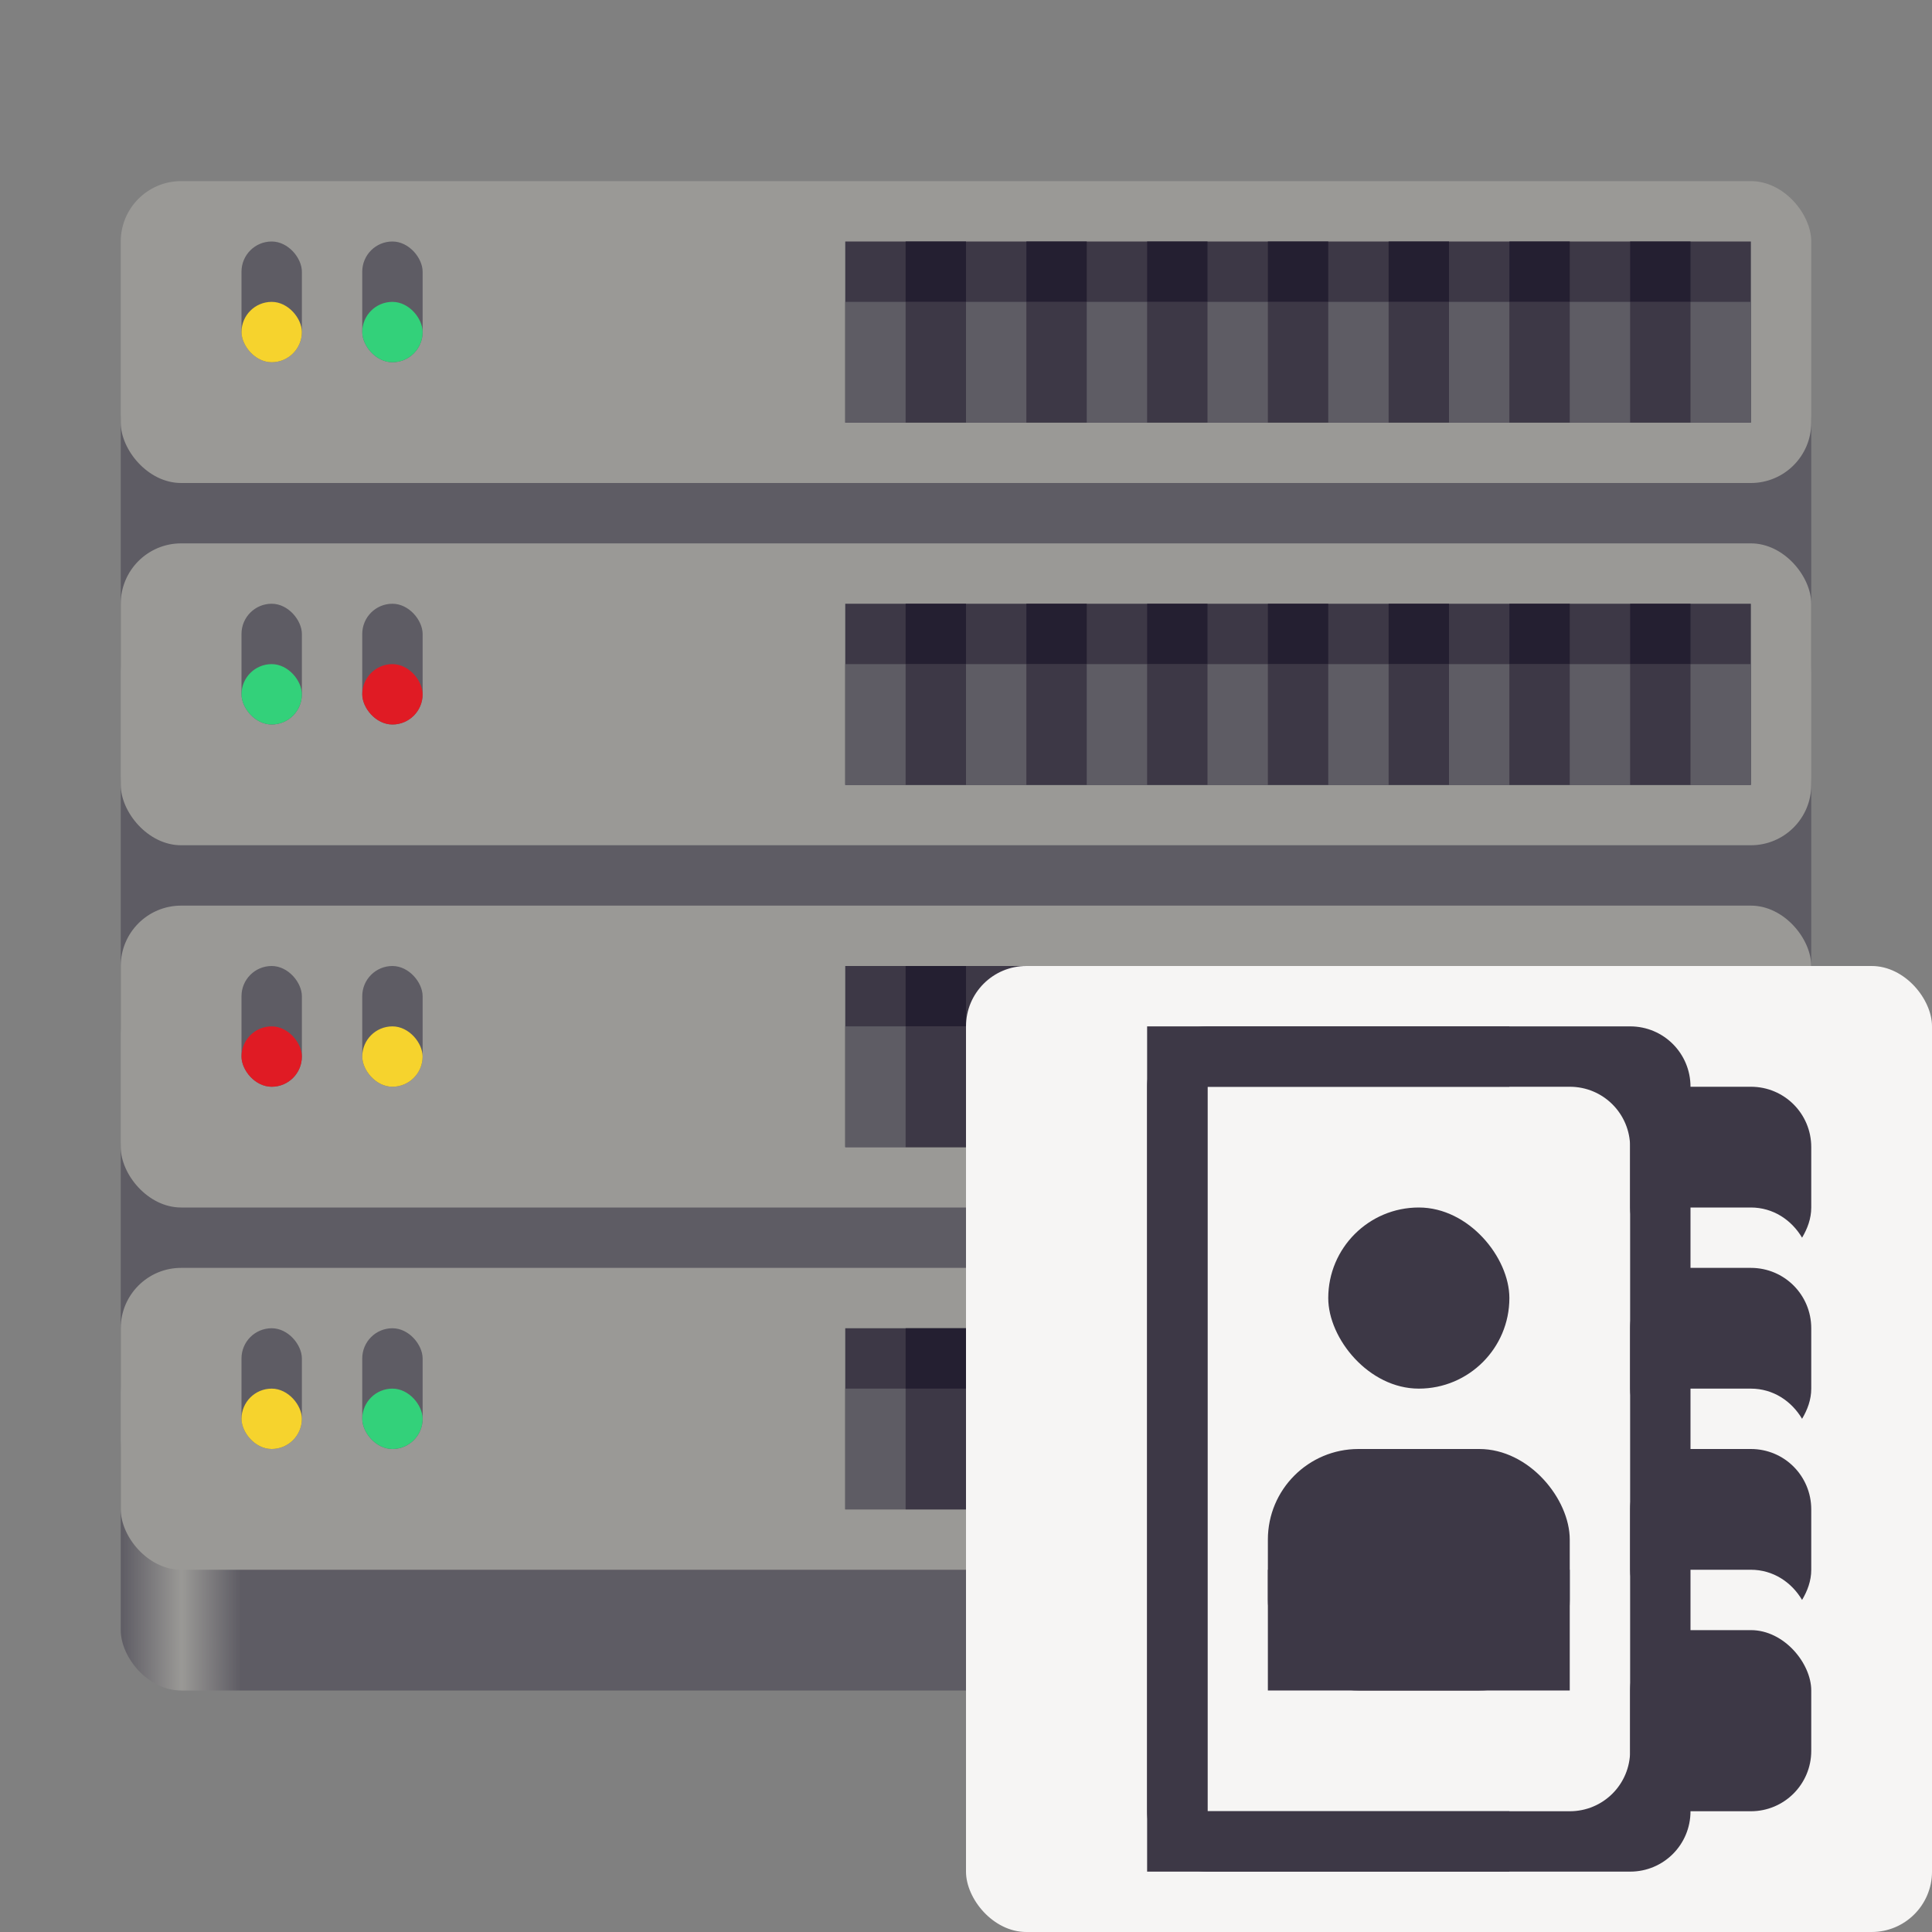 <?xml version="1.0" encoding="UTF-8"?>
<svg width="32" height="32" version="1.1" viewBox="0 0 32 32" xmlns="http://www.w3.org/2000/svg" xmlns:cc="http://creativecommons.org/ns#" xmlns:dc="http://purl.org/dc/elements/1.1/" xmlns:rdf="http://www.w3.org/1999/02/22-rdf-syntax-ns#">
<rect x="0" y="0" width="32" height="32" fill="#808080" stroke="none"/>
<defs>
<linearGradient id="a" x1="2" x2="30" y1="27" y2="27" gradientTransform="translate(0,-1)" gradientUnits="userSpaceOnUse">
<stop stop-color="#5e5c64" offset="0"/>
<stop stop-color="#9a9996" offset=".036"/>
<stop stop-color="#5e5c64" offset=".071"/>
<stop stop-color="#5e5c64" offset=".929"/>
<stop stop-color="#9a9996" offset=".964"/>
<stop stop-color="#5e5c64" offset="1"/>
</linearGradient>
</defs>
<rect x="2" y="6" width="28" height="6" ry="1" fill="#5e5c64"/>
<rect x="2" y="12" width="28" height="6" ry="1" fill="#5e5c64"/>
<rect x="2" y="18" width="28" height="6" ry="1.059" fill="#5e5c64"/>
<rect x="2" y="23" width="28" height="5" ry="1" fill="url(#a)"/>
<rect x="2" y="3" width="28" height="5" ry="1" fill="#9a9996"/>
<rect x="2" y="9" width="28" height="5" ry="1" fill="#9a9996"/>
<rect x="2" y="15" width="28" height="5" ry="1" fill="#9a9996"/>
<rect x="2" y="21" width="28" height="5" ry="1" fill="#9a9996"/>
<rect x="14" y="4" width="15" height="3" ry="0" fill="#3d3846"/>
<rect x="14" y="5" width="15" height="2" ry="0" fill="#5e5c64"/>
<rect x="14" y="10" width="15" height="3" ry="0" fill="#3d3846"/>
<rect x="14" y="11" width="15" height="2" ry="0" fill="#5e5c64"/>
<rect x="14" y="16" width="15" height="3" ry="0" fill="#3d3846"/>
<rect x="14" y="17" width="15" height="2" ry="0" fill="#5e5c64"/>
<rect x="14" y="22" width="15" height="3" ry="0" fill="#3d3846"/>
<rect x="14" y="23" width="15" height="2" ry="0" fill="#5e5c64"/>
<rect x="4" y="4" width="1" height="2" ry=".5" fill="#5e5c64"/>
<rect x="4" y="5" width="1" height="1" ry=".5" fill="#f6d32d"/>
<rect x="6" y="4" width="1" height="2" ry=".5" fill="#5e5c64"/>
<rect x="6" y="5" width="1" height="1" ry=".5" fill="#33d17a"/>
<rect x="4" y="10" width="1" height="2" ry=".5" fill="#5e5c64"/>
<rect x="4" y="11" width="1" height="1" ry=".5" fill="#33d17a"/>
<rect x="6" y="10" width="1" height="2" ry=".5" fill="#5e5c64"/>
<rect x="6" y="11" width="1" height="1" ry=".5" fill="#e01b24"/>
<rect x="4" y="16" width="1" height="2" ry=".5" fill="#5e5c64"/>
<rect x="4" y="17" width="1" height="1" ry=".5" fill="#e01b24"/>
<rect x="6" y="16" width="1" height="2" ry=".5" fill="#5e5c64"/>
<rect x="6" y="17" width="1" height="1" ry=".5" fill="#f6d32d"/>
<rect x="4" y="22" width="1" height="2" ry=".5" fill="#5e5c64"/>
<rect x="4" y="23" width="1" height="1" ry=".5" fill="#f6d32d"/>
<rect x="6" y="22" width="1" height="2" ry=".5" fill="#5e5c64"/>
<rect x="6" y="23" width="1" height="1" ry=".5" fill="#33d17a"/>
<rect x="15" y="11" width="1" height="2" fill="#3d3846"/>
<rect x="15" y="10" width="1" height="1" fill="#241f31"/>
<rect x="17" y="11" width="1" height="2" fill="#3d3846"/>
<rect x="17" y="10" width="1" height="1" fill="#241f31"/>
<rect x="19" y="11" width="1" height="2" fill="#3d3846"/>
<rect x="19" y="10" width="1" height="1" fill="#241f31"/>
<rect x="21" y="11" width="1" height="2" fill="#3d3846"/>
<rect x="21" y="10" width="1" height="1" fill="#241f31"/>
<rect x="23" y="11" width="1" height="2" fill="#3d3846"/>
<rect x="23" y="10" width="1" height="1" fill="#241f31"/>
<rect x="25" y="11" width="1" height="2" fill="#3d3846"/>
<rect x="25" y="10" width="1" height="1" fill="#241f31"/>
<rect x="27" y="11" width="1" height="2" fill="#3d3846"/>
<rect x="27" y="10" width="1" height="1" fill="#241f31"/>
<rect x="15" y="5" width="1" height="2" fill="#3d3846"/>
<rect x="15" y="4" width="1" height="1" fill="#241f31"/>
<rect x="17" y="5" width="1" height="2" fill="#3d3846"/>
<rect x="17" y="4" width="1" height="1" fill="#241f31"/>
<rect x="19" y="5" width="1" height="2" fill="#3d3846"/>
<rect x="19" y="4" width="1" height="1" fill="#241f31"/>
<rect x="21" y="5" width="1" height="2" fill="#3d3846"/>
<rect x="21" y="4" width="1" height="1" fill="#241f31"/>
<rect x="23" y="5" width="1" height="2" fill="#3d3846"/>
<rect x="23" y="4" width="1" height="1" fill="#241f31"/>
<rect x="25" y="5" width="1" height="2" fill="#3d3846"/>
<rect x="25" y="4" width="1" height="1" fill="#241f31"/>
<rect x="27" y="5" width="1" height="2" fill="#3d3846"/>
<rect x="27" y="4" width="1" height="1" fill="#241f31"/>
<rect x="15" y="17" width="1" height="2" fill="#3d3846"/>
<rect x="15" y="16" width="1" height="1" fill="#241f31"/>
<rect x="17" y="17" width="1" height="2" fill="#3d3846"/>
<rect x="17" y="16" width="1" height="1" fill="#241f31"/>
<rect x="19" y="17" width="1" height="2" fill="#3d3846"/>
<rect x="19" y="16" width="1" height="1" fill="#241f31"/>
<rect x="21" y="17" width="1" height="2" fill="#3d3846"/>
<rect x="21" y="16" width="1" height="1" fill="#241f31"/>
<rect x="23" y="17" width="1" height="2" fill="#3d3846"/>
<rect x="23" y="16" width="1" height="1" fill="#241f31"/>
<rect x="25" y="17" width="1" height="2" fill="#3d3846"/>
<rect x="25" y="16" width="1" height="1" fill="#241f31"/>
<rect x="27" y="17" width="1" height="2" fill="#3d3846"/>
<rect x="27" y="16" width="1" height="1" fill="#241f31"/>
<rect x="15" y="23" width="1" height="2" fill="#3d3846"/>
<rect x="15" y="22" width="1" height="1" fill="#241f31"/>
<rect x="17" y="23" width="1" height="2" fill="#3d3846"/>
<rect x="17" y="22" width="1" height="1" fill="#241f31"/>
<rect x="19" y="23" width="1" height="2" fill="#3d3846"/>
<rect x="19" y="22" width="1" height="1" fill="#241f31"/>
<rect x="21" y="23" width="1" height="2" fill="#3d3846"/>
<rect x="21" y="22" width="1" height="1" fill="#241f31"/>
<rect x="23" y="23" width="1" height="2" fill="#3d3846"/>
<rect x="23" y="22" width="1" height="1" fill="#241f31"/>
<rect x="25" y="23" width="1" height="2" fill="#3d3846"/>
<rect x="25" y="22" width="1" height="1" fill="#241f31"/>
<rect x="27" y="23" width="1" height="2" fill="#3d3846"/>
<rect x="27" y="22" width="1" height="1" fill="#241f31"/>
<rect x="16" y="16" width="16" height="16" ry="1" fill="#f6f5f4"/>
<path d="m20 17c-0.554 0-1 0.446-1 1v12c0 0.554 0.446 1 1 1h7c0.554 0 1-0.446 1-1v-12c0-0.554-0.446-1-1-1h-7zm0 1h6c0.554 0 1 0.446 1 1v10c0 0.554-0.446 1-1 1h-6v-12z" fill="#3d3846"/>
<path d="m19 17v14h6v-1h-5v-12h5v-1h-6z" fill="#3d3846"/>
<path d="m28 18c-0.554 0-1 0.446-1 1v1c0 0.186 0.064 0.351 0.152 0.5 0.174-0.294 0.48-0.5 0.848-0.5h1c0.368 0 0.674 0.206 0.848 0.5 0.088-0.149 0.152-0.314 0.152-0.5v-1c0-0.554-0.446-1-1-1h-1z" fill="#3d3846"/>
<path d="m28 21c-0.554 0-1 0.446-1 1v1c0 0.186 0.064 0.351 0.152 0.5 0.174-0.294 0.48-0.5 0.848-0.5h1c0.368 0 0.674 0.206 0.848 0.5 0.088-0.149 0.152-0.314 0.152-0.5v-1c0-0.554-0.446-1-1-1h-1z" fill="#3d3846"/>
<path d="m28 24c-0.554 0-1 0.446-1 1v1c0 0.186 0.064 0.351 0.152 0.5 0.174-0.294 0.48-0.5 0.848-0.5h1c0.368 0 0.674 0.206 0.848 0.5 0.088-0.149 0.152-0.314 0.152-0.5v-1c0-0.554-0.446-1-1-1h-1z" fill="#3d3846"/>
<rect x="27" y="27" width="3" height="3" ry="1" fill="#3d3846"/>
<rect x="22" y="20" width="3" height="3" ry="1.5" fill="#3d3846"/>
<rect x="21" y="24" width="5" height="4" ry="1.5" fill="#3d3846"/>
<rect x="21" y="26" width="5" height="2" ry="0" fill="#3d3846"/>
</svg>
